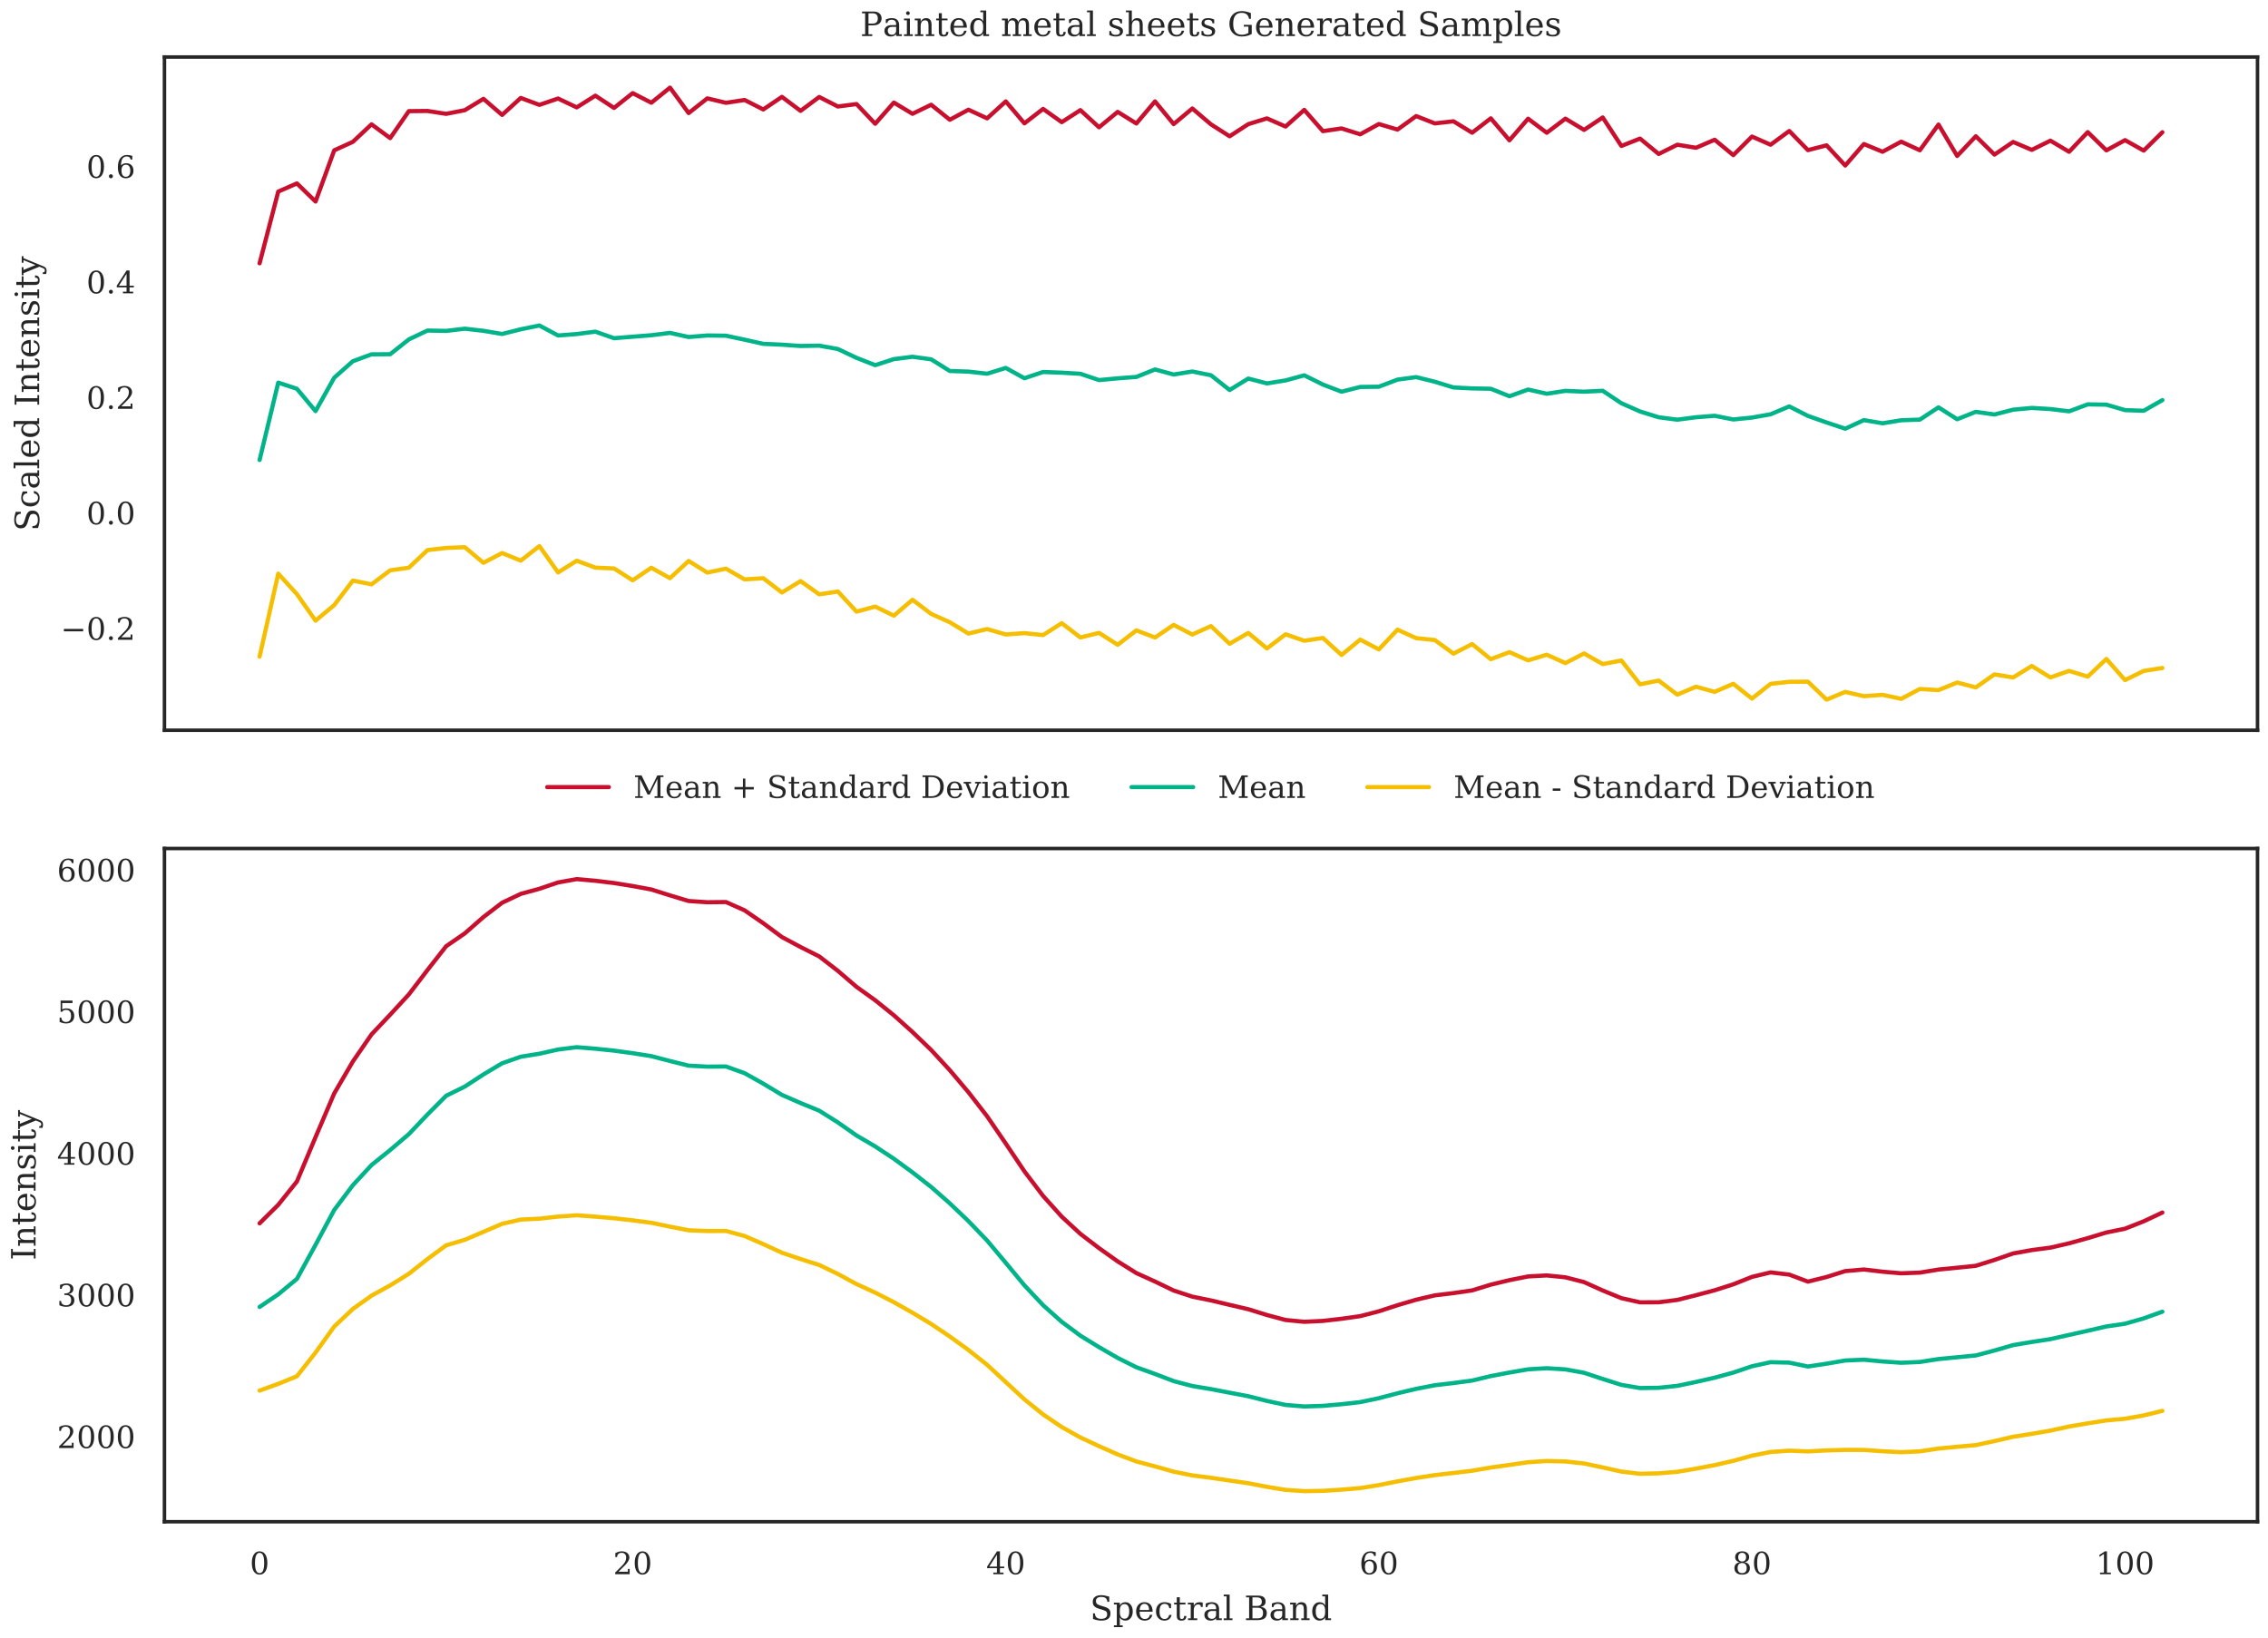 <?xml version="1.0" encoding="utf-8" standalone="no"?>
<!DOCTYPE svg PUBLIC "-//W3C//DTD SVG 1.1//EN"
  "http://www.w3.org/Graphics/SVG/1.1/DTD/svg11.dtd">
<!-- Created with matplotlib (https://matplotlib.org/) -->
<svg height="468pt" version="1.1" viewBox="0 0 648 468" width="648pt" xmlns="http://www.w3.org/2000/svg" xmlns:xlink="http://www.w3.org/1999/xlink">
 <defs>
  <style type="text/css">
*{stroke-linecap:butt;stroke-linejoin:round;}
  </style>
 </defs>
 <g id="figure_1">
  <g id="patch_1">
   <path d="M 0 468 
L 648 468 
L 648 0 
L 0 0 
z
" style="fill:#ffffff;"/>
  </g>
  <g id="axes_1">
   <g id="patch_2">
    <path d="M 46.987 208.694 
L 645 208.694 
L 645 16.295 
L 46.987 16.295 
z
" style="fill:#ffffff;"/>
   </g>
   <g id="matplotlib.axis_1"/>
   <g id="matplotlib.axis_2">
    <g id="ytick_1">
     <g id="text_1">
      <!-- −0.2 -->
      <defs>
       <path d="M 10.594 35.297 
L 73.188 35.297 
L 73.188 27.391 
L 10.594 27.391 
z
" id="DejaVuSerif-8722"/>
       <path d="M 31.781 3.422 
Q 39.266 3.422 42.969 11.625 
Q 46.688 19.828 46.688 36.375 
Q 46.688 52.984 42.969 61.188 
Q 39.266 69.391 31.781 69.391 
Q 24.312 69.391 20.594 61.188 
Q 16.891 52.984 16.891 36.375 
Q 16.891 19.828 20.594 11.625 
Q 24.312 3.422 31.781 3.422 
z
M 31.781 -1.422 
Q 19.922 -1.422 13.25 8.531 
Q 6.594 18.5 6.594 36.375 
Q 6.594 54.297 13.25 64.25 
Q 19.922 74.219 31.781 74.219 
Q 43.703 74.219 50.344 64.25 
Q 56.984 54.297 56.984 36.375 
Q 56.984 18.5 50.344 8.531 
Q 43.703 -1.422 31.781 -1.422 
z
" id="DejaVuSerif-48"/>
       <path d="M 9.422 5.078 
Q 9.422 7.812 11.281 9.719 
Q 13.141 11.625 15.922 11.625 
Q 18.609 11.625 20.5 9.719 
Q 22.406 7.812 22.406 5.078 
Q 22.406 2.391 20.5 0.484 
Q 18.609 -1.422 15.922 -1.422 
Q 13.141 -1.422 11.281 0.453 
Q 9.422 2.344 9.422 5.078 
z
" id="DejaVuSerif-46"/>
       <path d="M 12.797 55.516 
L 7.328 55.516 
L 7.328 68.5 
Q 12.547 71.297 17.844 72.75 
Q 23.141 74.219 28.219 74.219 
Q 39.594 74.219 46.188 68.703 
Q 52.781 63.188 52.781 53.719 
Q 52.781 43.016 37.844 28.125 
Q 36.672 27 36.078 26.422 
L 17.672 8.016 
L 48.094 8.016 
L 48.094 17 
L 53.812 17 
L 53.812 0 
L 6.781 0 
L 6.781 5.328 
L 28.906 27.391 
Q 36.234 34.719 39.359 40.844 
Q 42.484 46.969 42.484 53.719 
Q 42.484 61.078 38.641 65.234 
Q 34.812 69.391 28.078 69.391 
Q 21.094 69.391 17.281 65.922 
Q 13.484 62.453 12.797 55.516 
z
" id="DejaVuSerif-50"/>
      </defs>
      <g style="fill:#262626;" transform="translate(17.318 182.836)scale(0.088 -0.088)">
       <use xlink:href="#DejaVuSerif-8722"/>
       <use x="83.789" xlink:href="#DejaVuSerif-48"/>
       <use x="147.412" xlink:href="#DejaVuSerif-46"/>
       <use x="179.199" xlink:href="#DejaVuSerif-50"/>
      </g>
     </g>
    </g>
    <g id="ytick_2">
     <g id="text_2">
      <!-- 0.0 -->
      <g style="fill:#262626;" transform="translate(24.692 149.831)scale(0.088 -0.088)">
       <use xlink:href="#DejaVuSerif-48"/>
       <use x="63.623" xlink:href="#DejaVuSerif-46"/>
       <use x="95.41" xlink:href="#DejaVuSerif-48"/>
      </g>
     </g>
    </g>
    <g id="ytick_3">
     <g id="text_3">
      <!-- 0.2 -->
      <g style="fill:#262626;" transform="translate(24.692 116.827)scale(0.088 -0.088)">
       <use xlink:href="#DejaVuSerif-48"/>
       <use x="63.623" xlink:href="#DejaVuSerif-46"/>
       <use x="95.41" xlink:href="#DejaVuSerif-50"/>
      </g>
     </g>
    </g>
    <g id="ytick_4">
     <g id="text_4">
      <!-- 0.4 -->
      <defs>
       <path d="M 34.906 24.703 
L 34.906 63.484 
L 10.016 24.703 
z
M 56.391 0 
L 23.188 0 
L 23.188 5.172 
L 34.906 5.172 
L 34.906 19.484 
L 3.078 19.484 
L 3.078 24.812 
L 35.016 74.219 
L 44.672 74.219 
L 44.672 24.703 
L 58.594 24.703 
L 58.594 19.484 
L 44.672 19.484 
L 44.672 5.172 
L 56.391 5.172 
z
" id="DejaVuSerif-52"/>
      </defs>
      <g style="fill:#262626;" transform="translate(24.692 83.822)scale(0.088 -0.088)">
       <use xlink:href="#DejaVuSerif-48"/>
       <use x="63.623" xlink:href="#DejaVuSerif-46"/>
       <use x="95.41" xlink:href="#DejaVuSerif-52"/>
      </g>
     </g>
    </g>
    <g id="ytick_5">
     <g id="text_5">
      <!-- 0.6 -->
      <defs>
       <path d="M 32.719 3.422 
Q 39.594 3.422 43.297 8.469 
Q 47.016 13.531 47.016 23 
Q 47.016 32.469 43.297 37.516 
Q 39.594 42.578 32.719 42.578 
Q 25.734 42.578 22.062 37.688 
Q 18.406 32.812 18.406 23.578 
Q 18.406 13.875 22.109 8.641 
Q 25.828 3.422 32.719 3.422 
z
M 16.797 40.141 
Q 20.125 43.797 24.312 45.594 
Q 28.516 47.406 33.797 47.406 
Q 44.672 47.406 51 40.859 
Q 57.328 34.328 57.328 23 
Q 57.328 11.922 50.516 5.25 
Q 43.703 -1.422 32.328 -1.422 
Q 19.969 -1.422 13.328 7.781 
Q 6.688 17 6.688 34.078 
Q 6.688 53.219 14.547 63.719 
Q 22.406 74.219 36.719 74.219 
Q 40.578 74.219 44.828 73.484 
Q 49.078 72.75 53.516 71.297 
L 53.516 59.281 
L 48 59.281 
Q 47.406 64.203 44.234 66.797 
Q 41.062 69.391 35.688 69.391 
Q 26.219 69.391 21.578 62.203 
Q 16.938 55.031 16.797 40.141 
z
" id="DejaVuSerif-54"/>
      </defs>
      <g style="fill:#262626;" transform="translate(24.692 50.818)scale(0.088 -0.088)">
       <use xlink:href="#DejaVuSerif-48"/>
       <use x="63.623" xlink:href="#DejaVuSerif-46"/>
       <use x="95.41" xlink:href="#DejaVuSerif-54"/>
      </g>
     </g>
    </g>
    <g id="text_6">
     <!-- Scaled Intensity -->
     <defs>
      <path d="M 9.281 3.516 
L 9.281 20.125 
L 14.891 20.062 
Q 15.141 11.766 19.703 7.781 
Q 24.266 3.812 33.594 3.812 
Q 42.281 3.812 46.844 7.25 
Q 51.422 10.688 51.422 17.281 
Q 51.422 22.562 48.656 25.391 
Q 45.906 28.219 37.016 30.906 
L 27.391 33.797 
Q 16.938 36.969 12.672 41.703 
Q 8.406 46.438 8.406 54.688 
Q 8.406 63.969 14.984 69.094 
Q 21.578 74.219 33.5 74.219 
Q 38.578 74.219 44.625 73.109 
Q 50.688 72.016 57.516 69.922 
L 57.516 54.391 
L 52 54.391 
Q 51.172 62.109 46.844 65.547 
Q 42.531 69 33.688 69 
Q 25.984 69 21.953 65.844 
Q 17.922 62.703 17.922 56.688 
Q 17.922 51.469 20.938 48.484 
Q 23.969 45.516 33.797 42.578 
L 42.828 39.891 
Q 52.734 36.922 56.953 32.297 
Q 61.188 27.688 61.188 19.922 
Q 61.188 9.328 54.391 3.953 
Q 47.609 -1.422 34.188 -1.422 
Q 28.172 -1.422 21.938 -0.188 
Q 15.719 1.031 9.281 3.516 
z
" id="DejaVuSerif-83"/>
      <path d="M 51.422 15.578 
Q 49.516 7.281 44.094 2.922 
Q 38.672 -1.422 30.078 -1.422 
Q 18.75 -1.422 11.859 6.078 
Q 4.984 13.578 4.984 25.984 
Q 4.984 38.422 11.859 45.875 
Q 18.75 53.328 30.078 53.328 
Q 35.016 53.328 39.891 52.172 
Q 44.781 51.031 49.703 48.688 
L 49.703 35.406 
L 44.484 35.406 
Q 43.453 42.234 40.016 45.359 
Q 36.578 48.484 30.172 48.484 
Q 22.906 48.484 19.188 42.844 
Q 15.484 37.203 15.484 25.984 
Q 15.484 14.75 19.172 9.078 
Q 22.859 3.422 30.172 3.422 
Q 35.984 3.422 39.453 6.438 
Q 42.922 9.469 44.188 15.578 
z
" id="DejaVuSerif-99"/>
      <path d="M 39.797 16.312 
L 39.797 27.297 
L 28.219 27.297 
Q 21.531 27.297 18.25 24.406 
Q 14.984 21.531 14.984 15.578 
Q 14.984 10.156 18.297 6.984 
Q 21.625 3.812 27.297 3.812 
Q 32.906 3.812 36.344 7.281 
Q 39.797 10.75 39.797 16.312 
z
M 48.781 32.422 
L 48.781 5.172 
L 56.781 5.172 
L 56.781 0 
L 39.797 0 
L 39.797 5.609 
Q 36.812 2 32.906 0.281 
Q 29 -1.422 23.781 -1.422 
Q 15.141 -1.422 10.062 3.172 
Q 4.984 7.766 4.984 15.578 
Q 4.984 23.641 10.797 28.078 
Q 16.609 32.516 27.203 32.516 
L 39.797 32.516 
L 39.797 36.078 
Q 39.797 42 36.203 45.234 
Q 32.625 48.484 26.125 48.484 
Q 20.75 48.484 17.578 46.047 
Q 14.406 43.609 13.625 38.812 
L 8.984 38.812 
L 8.984 49.312 
Q 13.672 51.312 18.094 52.312 
Q 22.516 53.328 26.703 53.328 
Q 37.5 53.328 43.141 47.969 
Q 48.781 42.625 48.781 32.422 
z
" id="DejaVuSerif-97"/>
      <path d="M 20.516 5.172 
L 29 5.172 
L 29 0 
L 2.875 0 
L 2.875 5.172 
L 11.531 5.172 
L 11.531 70.797 
L 2.875 70.797 
L 2.875 75.984 
L 20.516 75.984 
z
" id="DejaVuSerif-108"/>
      <path d="M 54.203 25 
L 15.484 25 
L 15.484 24.609 
Q 15.484 14.109 19.438 8.766 
Q 23.391 3.422 31.109 3.422 
Q 37.016 3.422 40.797 6.516 
Q 44.578 9.625 46.094 15.719 
L 53.328 15.719 
Q 51.172 7.172 45.375 2.875 
Q 39.594 -1.422 30.172 -1.422 
Q 18.797 -1.422 11.891 6.078 
Q 4.984 13.578 4.984 25.984 
Q 4.984 38.281 11.766 45.797 
Q 18.562 53.328 29.594 53.328 
Q 41.359 53.328 47.656 46.062 
Q 53.953 38.812 54.203 25 
z
M 43.609 30.172 
Q 43.312 39.266 39.766 43.875 
Q 36.234 48.484 29.594 48.484 
Q 23.391 48.484 19.828 43.844 
Q 16.266 39.203 15.484 30.172 
z
" id="DejaVuSerif-101"/>
      <path d="M 52.484 5.172 
L 61.078 5.172 
L 61.078 0 
L 43.5 0 
L 43.5 8.109 
Q 40.875 3.219 36.797 0.891 
Q 32.719 -1.422 26.703 -1.422 
Q 17.141 -1.422 11.062 6.172 
Q 4.984 13.766 4.984 25.984 
Q 4.984 38.188 11.031 45.75 
Q 17.094 53.328 26.703 53.328 
Q 32.719 53.328 36.797 51 
Q 40.875 48.688 43.5 43.797 
L 43.5 70.797 
L 35.016 70.797 
L 35.016 75.984 
L 52.484 75.984 
z
M 43.5 23.391 
L 43.5 28.516 
Q 43.5 37.844 39.906 42.766 
Q 36.328 47.703 29.5 47.703 
Q 22.562 47.703 19.016 42.234 
Q 15.484 36.766 15.484 25.984 
Q 15.484 15.234 19.016 9.719 
Q 22.562 4.203 29.5 4.203 
Q 36.328 4.203 39.906 9.109 
Q 43.5 14.016 43.5 23.391 
z
" id="DejaVuSerif-100"/>
      <path id="DejaVuSerif-32"/>
      <path d="M 24.703 5.172 
L 33.984 5.172 
L 33.984 0 
L 5.516 0 
L 5.516 5.172 
L 14.797 5.172 
L 14.797 67.672 
L 5.516 67.672 
L 5.516 72.906 
L 33.984 72.906 
L 33.984 67.672 
L 24.703 67.672 
z
" id="DejaVuSerif-73"/>
      <path d="M 4.109 0 
L 4.109 5.172 
L 12.203 5.172 
L 12.203 46.688 
L 3.609 46.688 
L 3.609 51.906 
L 21.188 51.906 
L 21.188 42.672 
Q 23.688 47.953 27.656 50.641 
Q 31.641 53.328 36.922 53.328 
Q 45.516 53.328 49.562 48.391 
Q 53.609 43.453 53.609 33.016 
L 53.609 5.172 
L 61.625 5.172 
L 61.625 0 
L 36.812 0 
L 36.812 5.172 
L 44.578 5.172 
L 44.578 30.172 
Q 44.578 39.703 42.234 43.234 
Q 39.891 46.781 33.984 46.781 
Q 27.734 46.781 24.453 42.203 
Q 21.188 37.641 21.188 28.906 
L 21.188 5.172 
L 29 5.172 
L 29 0 
z
" id="DejaVuSerif-110"/>
      <path d="M 10.797 46.688 
L 2.875 46.688 
L 2.875 51.906 
L 10.797 51.906 
L 10.797 68.016 
L 19.828 68.016 
L 19.828 51.906 
L 36.719 51.906 
L 36.719 46.688 
L 19.828 46.688 
L 19.828 13.719 
Q 19.828 7.125 21.094 5.266 
Q 22.359 3.422 25.781 3.422 
Q 29.297 3.422 30.906 5.484 
Q 32.516 7.562 32.625 12.203 
L 39.406 12.203 
Q 39.016 5.125 35.547 1.844 
Q 32.078 -1.422 25 -1.422 
Q 17.234 -1.422 14.016 2.016 
Q 10.797 5.469 10.797 13.719 
z
" id="DejaVuSerif-116"/>
      <path d="M 5.609 2.875 
L 5.609 14.984 
L 10.797 14.984 
Q 10.984 9.188 14.422 6.297 
Q 17.875 3.422 24.609 3.422 
Q 30.672 3.422 33.844 5.688 
Q 37.016 7.953 37.016 12.312 
Q 37.016 15.719 34.688 17.812 
Q 32.375 19.922 24.906 22.312 
L 18.406 24.516 
Q 11.719 26.656 8.719 29.875 
Q 5.719 33.109 5.719 38.094 
Q 5.719 45.219 10.938 49.266 
Q 16.156 53.328 25.391 53.328 
Q 29.5 53.328 34.031 52.25 
Q 38.578 51.172 43.406 49.125 
L 43.406 37.797 
L 38.234 37.797 
Q 38.031 42.828 34.703 45.656 
Q 31.391 48.484 25.688 48.484 
Q 20.016 48.484 17.109 46.484 
Q 14.203 44.484 14.203 40.484 
Q 14.203 37.203 16.406 35.219 
Q 18.609 33.25 25.203 31.203 
L 32.328 29 
Q 39.703 26.703 42.938 23.266 
Q 46.188 19.828 46.188 14.406 
Q 46.188 7.031 40.547 2.797 
Q 34.906 -1.422 25 -1.422 
Q 19.969 -1.422 15.188 -0.344 
Q 10.406 0.734 5.609 2.875 
z
" id="DejaVuSerif-115"/>
      <path d="M 9.719 68.016 
Q 9.719 70.266 11.344 71.922 
Q 12.984 73.578 15.281 73.578 
Q 17.531 73.578 19.156 71.922 
Q 20.797 70.266 20.797 68.016 
Q 20.797 65.719 19.188 64.109 
Q 17.578 62.5 15.281 62.5 
Q 12.984 62.5 11.344 64.109 
Q 9.719 65.719 9.719 68.016 
z
M 21.188 5.172 
L 29.688 5.172 
L 29.688 0 
L 3.609 0 
L 3.609 5.172 
L 12.203 5.172 
L 12.203 46.688 
L 3.609 46.688 
L 3.609 51.906 
L 21.188 51.906 
z
" id="DejaVuSerif-105"/>
      <path d="M 21.578 -9.516 
L 25 -0.875 
L 5.609 46.688 
L -0.297 46.688 
L -0.297 51.906 
L 23.578 51.906 
L 23.578 46.688 
L 15.281 46.688 
L 29.891 10.984 
L 44.484 46.688 
L 36.719 46.688 
L 36.719 51.906 
L 56.203 51.906 
L 56.203 46.688 
L 50.391 46.688 
L 26.609 -11.719 
Q 24.172 -17.781 21.188 -20 
Q 18.219 -22.219 12.797 -22.219 
Q 10.5 -22.219 8.078 -21.828 
Q 5.672 -21.438 3.219 -20.703 
L 3.219 -10.797 
L 7.812 -10.797 
Q 8.109 -14.109 9.5 -15.547 
Q 10.891 -17 13.812 -17 
Q 16.5 -17 18.141 -15.5 
Q 19.781 -14.016 21.578 -9.516 
z
" id="DejaVuSerif-121"/>
     </defs>
     <g style="fill:#262626;" transform="translate(11.185 151.795)rotate(-90)scale(0.096 -0.096)">
      <use xlink:href="#DejaVuSerif-83"/>
      <use x="68.506" xlink:href="#DejaVuSerif-99"/>
      <use x="124.512" xlink:href="#DejaVuSerif-97"/>
      <use x="184.131" xlink:href="#DejaVuSerif-108"/>
      <use x="216.113" xlink:href="#DejaVuSerif-101"/>
      <use x="275.293" xlink:href="#DejaVuSerif-100"/>
      <use x="339.307" xlink:href="#DejaVuSerif-32"/>
      <use x="371.094" xlink:href="#DejaVuSerif-73"/>
      <use x="410.596" xlink:href="#DejaVuSerif-110"/>
      <use x="475" xlink:href="#DejaVuSerif-116"/>
      <use x="515.186" xlink:href="#DejaVuSerif-101"/>
      <use x="574.365" xlink:href="#DejaVuSerif-110"/>
      <use x="638.77" xlink:href="#DejaVuSerif-115"/>
      <use x="690.088" xlink:href="#DejaVuSerif-105"/>
      <use x="722.07" xlink:href="#DejaVuSerif-116"/>
      <use x="762.256" xlink:href="#DejaVuSerif-121"/>
     </g>
    </g>
   </g>
   <g id="line2d_1">
    <path clip-path="url(#p641137f82f)" d="M 74.17 75.244 
L 79.5 54.751 
L 84.829 52.417 
L 90.159 57.593 
L 95.489 42.966 
L 100.819 40.534 
L 106.149 35.533 
L 111.479 39.464 
L 116.809 31.764 
L 122.139 31.71 
L 127.468 32.536 
L 132.798 31.491 
L 138.128 28.245 
L 143.458 32.841 
L 148.788 27.991 
L 154.118 29.971 
L 159.448 28.157 
L 164.778 30.687 
L 170.107 27.339 
L 175.437 30.843 
L 180.767 26.618 
L 186.097 29.356 
L 191.427 25.04 
L 196.757 32.312 
L 202.087 28.112 
L 207.417 29.38 
L 212.747 28.576 
L 218.076 31.282 
L 223.406 27.684 
L 228.736 31.682 
L 234.066 27.716 
L 239.396 30.435 
L 244.726 29.74 
L 250.056 35.368 
L 255.386 29.313 
L 260.715 32.519 
L 266.045 29.938 
L 271.375 34.221 
L 276.705 31.353 
L 282.035 33.822 
L 287.365 28.982 
L 292.695 35.248 
L 298.025 31.125 
L 303.354 34.911 
L 308.684 31.476 
L 314.014 36.379 
L 319.344 31.975 
L 324.674 35.289 
L 330.004 28.981 
L 335.334 35.464 
L 340.664 31.008 
L 345.993 35.54 
L 351.323 38.949 
L 356.653 35.481 
L 361.983 33.837 
L 367.313 36.161 
L 372.643 31.401 
L 377.973 37.48 
L 383.303 36.702 
L 388.633 38.381 
L 393.962 35.446 
L 399.292 37.032 
L 404.622 33.176 
L 409.952 35.266 
L 415.282 34.663 
L 420.612 37.928 
L 425.942 33.817 
L 431.272 40.098 
L 436.601 33.925 
L 441.931 37.939 
L 447.261 33.909 
L 452.591 37.125 
L 457.921 33.571 
L 463.251 41.713 
L 468.581 39.605 
L 473.911 44.002 
L 479.24 41.359 
L 484.57 42.234 
L 489.9 39.937 
L 495.23 44.331 
L 500.56 39.028 
L 505.89 41.359 
L 511.22 37.438 
L 516.55 42.906 
L 521.88 41.535 
L 527.209 47.308 
L 532.539 41.162 
L 537.869 43.368 
L 543.199 40.485 
L 548.529 42.945 
L 553.859 35.598 
L 559.189 44.567 
L 564.519 38.935 
L 569.848 44.181 
L 575.178 40.571 
L 580.508 42.832 
L 585.838 40.2 
L 591.168 43.375 
L 596.498 37.762 
L 601.828 42.972 
L 607.158 40.052 
L 612.487 43.038 
L 617.817 37.795 
" style="fill:none;stroke:#c8102e;stroke-linecap:round;stroke-width:1.2;"/>
   </g>
   <g id="line2d_2">
    <path clip-path="url(#p641137f82f)" d="M 74.17 131.456 
L 79.5 109.347 
L 84.829 111.104 
L 90.159 117.482 
L 95.489 107.95 
L 100.819 103.228 
L 106.149 101.265 
L 111.479 101.229 
L 116.809 97.004 
L 122.139 94.462 
L 127.468 94.566 
L 132.798 93.935 
L 138.128 94.543 
L 143.458 95.446 
L 148.788 94.107 
L 154.118 93.021 
L 159.448 95.876 
L 164.778 95.467 
L 170.107 94.781 
L 175.437 96.651 
L 180.767 96.227 
L 186.097 95.805 
L 191.427 95.137 
L 196.757 96.313 
L 202.087 95.875 
L 207.417 95.944 
L 212.747 97.081 
L 218.076 98.263 
L 223.406 98.504 
L 228.736 98.878 
L 234.066 98.783 
L 239.396 99.743 
L 244.726 102.27 
L 250.056 104.358 
L 255.386 102.633 
L 260.715 101.962 
L 266.045 102.69 
L 271.375 106.023 
L 276.705 106.204 
L 282.035 106.8 
L 287.365 105.152 
L 292.695 108.094 
L 298.025 106.31 
L 303.354 106.506 
L 308.684 106.826 
L 314.014 108.623 
L 319.344 108.122 
L 324.674 107.72 
L 330.004 105.585 
L 335.334 107.026 
L 340.664 106.175 
L 345.993 107.235 
L 351.323 111.462 
L 356.653 108.183 
L 361.983 109.575 
L 367.313 108.715 
L 372.643 107.26 
L 377.973 109.899 
L 383.303 111.941 
L 388.633 110.587 
L 393.962 110.514 
L 399.292 108.491 
L 404.622 107.773 
L 409.952 109.092 
L 415.282 110.732 
L 420.612 110.998 
L 425.942 111.101 
L 431.272 113.234 
L 436.601 111.323 
L 441.931 112.523 
L 447.261 111.703 
L 452.591 111.938 
L 457.921 111.678 
L 463.251 115.233 
L 468.581 117.589 
L 473.911 119.249 
L 479.24 119.939 
L 484.57 119.242 
L 489.9 118.828 
L 495.23 119.876 
L 500.56 119.338 
L 505.89 118.395 
L 511.22 116.146 
L 516.55 118.857 
L 521.88 120.741 
L 527.209 122.519 
L 532.539 120.059 
L 537.869 120.968 
L 543.199 120.103 
L 548.529 119.92 
L 553.859 116.414 
L 559.189 119.813 
L 564.519 117.69 
L 569.848 118.454 
L 575.178 117.088 
L 580.508 116.581 
L 585.838 116.899 
L 591.168 117.551 
L 596.498 115.563 
L 601.828 115.646 
L 607.158 117.207 
L 612.487 117.39 
L 617.817 114.349 
" style="fill:none;stroke:#00b388;stroke-linecap:round;stroke-width:1.2;"/>
   </g>
   <g id="line2d_3">
    <path clip-path="url(#p641137f82f)" d="M 74.17 187.668 
L 79.5 163.942 
L 84.829 169.79 
L 90.159 177.371 
L 95.489 172.934 
L 100.819 165.921 
L 106.149 166.998 
L 111.479 162.993 
L 116.809 162.244 
L 122.139 157.214 
L 127.468 156.596 
L 132.798 156.38 
L 138.128 160.84 
L 143.458 158.052 
L 148.788 160.222 
L 154.118 156.07 
L 159.448 163.595 
L 164.778 160.246 
L 170.107 162.223 
L 175.437 162.458 
L 180.767 165.835 
L 186.097 162.255 
L 191.427 165.234 
L 196.757 160.315 
L 202.087 163.637 
L 207.417 162.509 
L 212.747 165.587 
L 218.076 165.244 
L 223.406 169.324 
L 228.736 166.074 
L 234.066 169.849 
L 239.396 169.051 
L 244.726 174.8 
L 250.056 173.348 
L 255.386 175.954 
L 260.715 171.405 
L 266.045 175.442 
L 271.375 177.826 
L 276.705 181.054 
L 282.035 179.779 
L 287.365 181.323 
L 292.695 180.94 
L 298.025 181.495 
L 303.354 178.1 
L 308.684 182.176 
L 314.014 180.868 
L 319.344 184.268 
L 324.674 180.151 
L 330.004 182.188 
L 335.334 178.588 
L 340.664 181.342 
L 345.993 178.931 
L 351.323 183.976 
L 356.653 180.885 
L 361.983 185.314 
L 367.313 181.269 
L 372.643 183.12 
L 377.973 182.317 
L 383.303 187.181 
L 388.633 182.794 
L 393.962 185.582 
L 399.292 179.951 
L 404.622 182.37 
L 409.952 182.919 
L 415.282 186.801 
L 420.612 184.069 
L 425.942 188.384 
L 431.272 186.371 
L 436.601 188.722 
L 441.931 187.107 
L 447.261 189.497 
L 452.591 186.751 
L 457.921 189.785 
L 463.251 188.754 
L 468.581 195.572 
L 473.911 194.495 
L 479.24 198.519 
L 484.57 196.25 
L 489.9 197.72 
L 495.23 195.421 
L 500.56 199.648 
L 505.89 195.431 
L 511.22 194.854 
L 516.55 194.807 
L 521.88 199.948 
L 527.209 197.73 
L 532.539 198.955 
L 537.869 198.568 
L 543.199 199.721 
L 548.529 196.895 
L 553.859 197.23 
L 559.189 195.058 
L 564.519 196.446 
L 569.848 192.726 
L 575.178 193.605 
L 580.508 190.33 
L 585.838 193.599 
L 591.168 191.728 
L 596.498 193.365 
L 601.828 188.319 
L 607.158 194.362 
L 612.487 191.743 
L 617.817 190.903 
" style="fill:none;stroke:#f6be00;stroke-linecap:round;stroke-width:1.2;"/>
   </g>
   <g id="line2d_4"/>
   <g id="line2d_5"/>
   <g id="line2d_6"/>
   <g id="patch_3">
    <path d="M 46.987 208.694 
L 46.987 16.295 
" style="fill:none;stroke:#262626;stroke-linecap:square;stroke-linejoin:miter;"/>
   </g>
   <g id="patch_4">
    <path d="M 645 208.694 
L 645 16.295 
" style="fill:none;stroke:#262626;stroke-linecap:square;stroke-linejoin:miter;"/>
   </g>
   <g id="patch_5">
    <path d="M 46.987 208.694 
L 645 208.694 
" style="fill:none;stroke:#262626;stroke-linecap:square;stroke-linejoin:miter;"/>
   </g>
   <g id="patch_6">
    <path d="M 46.987 16.295 
L 645 16.295 
" style="fill:none;stroke:#262626;stroke-linecap:square;stroke-linejoin:miter;"/>
   </g>
   <g id="text_7">
    <!-- Painted metal sheets Generated Samples -->
    <defs>
     <path d="M 24.703 37.109 
L 37.594 37.109 
Q 44.875 37.109 48.672 41.031 
Q 52.484 44.969 52.484 52.391 
Q 52.484 59.859 48.672 63.766 
Q 44.875 67.672 37.594 67.672 
L 24.703 67.672 
z
M 5.516 0 
L 5.516 5.172 
L 14.797 5.172 
L 14.797 67.672 
L 5.516 67.672 
L 5.516 72.906 
L 39.984 72.906 
Q 50.922 72.906 57.312 67.359 
Q 63.719 61.812 63.719 52.391 
Q 63.719 43.016 57.312 37.453 
Q 50.922 31.891 39.984 31.891 
L 24.703 31.891 
L 24.703 5.172 
L 35.984 5.172 
L 35.984 0 
z
" id="DejaVuSerif-80"/>
     <path d="M 51.812 41.797 
Q 54.391 47.516 58.422 50.422 
Q 62.453 53.328 67.828 53.328 
Q 75.984 53.328 79.984 48.266 
Q 83.984 43.219 83.984 33.016 
L 83.984 5.172 
L 92.094 5.172 
L 92.094 0 
L 67.188 0 
L 67.188 5.172 
L 75 5.172 
L 75 31.984 
Q 75 39.938 72.656 43.312 
Q 70.312 46.688 64.891 46.688 
Q 58.891 46.688 55.734 42.141 
Q 52.594 37.594 52.594 28.906 
L 52.594 5.172 
L 60.406 5.172 
L 60.406 0 
L 35.797 0 
L 35.797 5.172 
L 43.609 5.172 
L 43.609 32.328 
Q 43.609 40.094 41.266 43.391 
Q 38.922 46.688 33.5 46.688 
Q 27.484 46.688 24.328 42.141 
Q 21.188 37.594 21.188 28.906 
L 21.188 5.172 
L 29 5.172 
L 29 0 
L 4.109 0 
L 4.109 5.172 
L 12.203 5.172 
L 12.203 46.781 
L 3.609 46.781 
L 3.609 51.906 
L 21.188 51.906 
L 21.188 42.672 
Q 23.688 47.859 27.531 50.594 
Q 31.391 53.328 36.281 53.328 
Q 42.328 53.328 46.375 50.312 
Q 50.438 47.312 51.812 41.797 
z
" id="DejaVuSerif-109"/>
     <path d="M 4.109 0 
L 4.109 5.172 
L 12.203 5.172 
L 12.203 70.797 
L 3.609 70.797 
L 3.609 75.984 
L 21.188 75.984 
L 21.188 42.672 
Q 23.688 47.953 27.656 50.641 
Q 31.641 53.328 36.922 53.328 
Q 45.516 53.328 49.562 48.391 
Q 53.609 43.453 53.609 33.016 
L 53.609 5.172 
L 61.625 5.172 
L 61.625 0 
L 36.812 0 
L 36.812 5.172 
L 44.578 5.172 
L 44.578 30.172 
Q 44.578 39.703 42.25 43.188 
Q 39.938 46.688 33.984 46.688 
Q 27.734 46.688 24.453 42.141 
Q 21.188 37.594 21.188 28.906 
L 21.188 5.172 
L 29 5.172 
L 29 0 
z
" id="DejaVuSerif-104"/>
     <path d="M 64.016 51.125 
Q 62.312 60.25 56.891 64.625 
Q 51.469 69 41.797 69 
Q 29.203 69 23 60.891 
Q 16.797 52.781 16.797 36.375 
Q 16.797 20.312 23.188 12.062 
Q 29.594 3.812 42 3.812 
Q 47.516 3.812 52.531 5.172 
Q 57.562 6.547 62.109 9.281 
L 62.109 28.078 
L 48.391 28.078 
L 48.391 33.297 
L 72.016 33.297 
L 72.016 6.109 
Q 65.531 2.344 58.031 0.453 
Q 50.531 -1.422 42 -1.422 
Q 25.484 -1.422 15.547 8.906 
Q 5.609 19.234 5.609 36.375 
Q 5.609 53.656 15.562 63.938 
Q 25.531 74.219 42.391 74.219 
Q 48.641 74.219 55.297 72.781 
Q 61.969 71.344 69.484 68.406 
L 69.484 51.125 
z
" id="DejaVuSerif-71"/>
     <path d="M 47.797 52 
L 47.797 39.016 
L 42.625 39.016 
Q 42.391 42.875 40.484 44.781 
Q 38.578 46.688 34.906 46.688 
Q 28.266 46.688 24.719 42.094 
Q 21.188 37.5 21.188 28.906 
L 21.188 5.172 
L 31.594 5.172 
L 31.594 0 
L 4.109 0 
L 4.109 5.172 
L 12.203 5.172 
L 12.203 46.781 
L 3.609 46.781 
L 3.609 51.906 
L 21.188 51.906 
L 21.188 42.672 
Q 23.828 48.094 27.969 50.703 
Q 32.125 53.328 38.094 53.328 
Q 40.281 53.328 42.703 52.984 
Q 45.125 52.641 47.797 52 
z
" id="DejaVuSerif-114"/>
     <path d="M 20.516 28.516 
L 20.516 23.391 
Q 20.516 14.016 24.094 9.109 
Q 27.688 4.203 34.516 4.203 
Q 41.406 4.203 44.938 9.719 
Q 48.484 15.234 48.484 25.984 
Q 48.484 36.766 44.938 42.234 
Q 41.406 47.703 34.516 47.703 
Q 27.688 47.703 24.094 42.766 
Q 20.516 37.844 20.516 28.516 
z
M 11.531 46.688 
L 2.875 46.688 
L 2.875 51.906 
L 20.516 51.906 
L 20.516 43.797 
Q 23.141 48.688 27.219 51 
Q 31.297 53.328 37.312 53.328 
Q 46.875 53.328 52.922 45.75 
Q 58.984 38.188 58.984 25.984 
Q 58.984 13.766 52.922 6.172 
Q 46.875 -1.422 37.312 -1.422 
Q 31.297 -1.422 27.219 0.891 
Q 23.141 3.219 20.516 8.109 
L 20.516 -15.578 
L 29 -15.578 
L 29 -20.797 
L 2.875 -20.797 
L 2.875 -15.578 
L 11.531 -15.578 
z
" id="DejaVuSerif-112"/>
    </defs>
    <g style="fill:#262626;" transform="translate(245.765 10.295)scale(0.096 -0.096)">
     <use xlink:href="#DejaVuSerif-80"/>
     <use x="67.223" xlink:href="#DejaVuSerif-97"/>
     <use x="126.842" xlink:href="#DejaVuSerif-105"/>
     <use x="158.824" xlink:href="#DejaVuSerif-110"/>
     <use x="223.229" xlink:href="#DejaVuSerif-116"/>
     <use x="263.414" xlink:href="#DejaVuSerif-101"/>
     <use x="322.594" xlink:href="#DejaVuSerif-100"/>
     <use x="386.607" xlink:href="#DejaVuSerif-32"/>
     <use x="418.395" xlink:href="#DejaVuSerif-109"/>
     <use x="513.219" xlink:href="#DejaVuSerif-101"/>
     <use x="572.398" xlink:href="#DejaVuSerif-116"/>
     <use x="612.584" xlink:href="#DejaVuSerif-97"/>
     <use x="672.203" xlink:href="#DejaVuSerif-108"/>
     <use x="704.186" xlink:href="#DejaVuSerif-32"/>
     <use x="735.973" xlink:href="#DejaVuSerif-115"/>
     <use x="787.291" xlink:href="#DejaVuSerif-104"/>
     <use x="851.695" xlink:href="#DejaVuSerif-101"/>
     <use x="910.875" xlink:href="#DejaVuSerif-101"/>
     <use x="970.055" xlink:href="#DejaVuSerif-116"/>
     <use x="1010.24" xlink:href="#DejaVuSerif-115"/>
     <use x="1061.559" xlink:href="#DejaVuSerif-32"/>
     <use x="1093.346" xlink:href="#DejaVuSerif-71"/>
     <use x="1173.229" xlink:href="#DejaVuSerif-101"/>
     <use x="1232.408" xlink:href="#DejaVuSerif-110"/>
     <use x="1296.812" xlink:href="#DejaVuSerif-101"/>
     <use x="1355.992" xlink:href="#DejaVuSerif-114"/>
     <use x="1403.795" xlink:href="#DejaVuSerif-97"/>
     <use x="1463.414" xlink:href="#DejaVuSerif-116"/>
     <use x="1503.6" xlink:href="#DejaVuSerif-101"/>
     <use x="1562.779" xlink:href="#DejaVuSerif-100"/>
     <use x="1626.793" xlink:href="#DejaVuSerif-32"/>
     <use x="1658.58" xlink:href="#DejaVuSerif-83"/>
     <use x="1727.086" xlink:href="#DejaVuSerif-97"/>
     <use x="1786.705" xlink:href="#DejaVuSerif-109"/>
     <use x="1881.529" xlink:href="#DejaVuSerif-112"/>
     <use x="1945.543" xlink:href="#DejaVuSerif-108"/>
     <use x="1977.525" xlink:href="#DejaVuSerif-101"/>
     <use x="2036.705" xlink:href="#DejaVuSerif-115"/>
    </g>
   </g>
  </g>
  <g id="axes_2">
   <g id="legend_1">
    <g id="line2d_7">
     <path d="M 156.356 224.942 
L 173.956 224.942 
" style="fill:none;stroke:#c8102e;stroke-linecap:round;stroke-width:1.2;"/>
    </g>
    <g id="line2d_8"/>
    <g id="text_8">
     <!-- Mean + Standard Deviation -->
     <defs>
      <path d="M 5.516 0 
L 5.516 5.172 
L 14.797 5.172 
L 14.797 67.672 
L 4.984 67.672 
L 4.984 72.906 
L 26.219 72.906 
L 51.812 21 
L 77.391 72.906 
L 97.312 72.906 
L 97.312 67.672 
L 87.594 67.672 
L 87.594 5.172 
L 96.922 5.172 
L 96.922 0 
L 68.406 0 
L 68.406 5.172 
L 77.688 5.172 
L 77.688 61.531 
L 52.688 10.688 
L 45.797 10.688 
L 20.797 61.531 
L 20.797 5.172 
L 30.078 5.172 
L 30.078 0 
z
" id="DejaVuSerif-77"/>
      <path d="M 45.797 62.703 
L 45.797 35.297 
L 73.188 35.297 
L 73.188 27.391 
L 45.797 27.391 
L 45.797 0 
L 37.984 0 
L 37.984 27.391 
L 10.594 27.391 
L 10.594 35.297 
L 37.984 35.297 
L 37.984 62.703 
z
" id="DejaVuSerif-43"/>
      <path d="M 24.703 5.172 
L 33.797 5.172 
Q 48 5.172 55.594 13.281 
Q 63.188 21.391 63.188 36.531 
Q 63.188 51.656 55.609 59.656 
Q 48.047 67.672 33.797 67.672 
L 24.703 67.672 
z
M 5.516 0 
L 5.516 5.172 
L 14.797 5.172 
L 14.797 67.672 
L 5.516 67.672 
L 5.516 72.906 
L 34.516 72.906 
Q 53.375 72.906 63.891 63.281 
Q 74.422 53.656 74.422 36.531 
Q 74.422 19.344 63.875 9.672 
Q 53.328 0 34.516 0 
z
" id="DejaVuSerif-68"/>
      <path d="M 24.703 0 
L 5.609 46.688 
L -0.297 46.688 
L -0.297 51.906 
L 23.578 51.906 
L 23.578 46.688 
L 15.281 46.688 
L 29.891 10.984 
L 44.484 46.688 
L 36.719 46.688 
L 36.719 51.906 
L 56.203 51.906 
L 56.203 46.688 
L 50.391 46.688 
L 31.297 0 
z
" id="DejaVuSerif-118"/>
      <path d="M 30.078 3.422 
Q 37.312 3.422 40.984 9.125 
Q 44.672 14.844 44.672 25.984 
Q 44.672 37.109 40.984 42.797 
Q 37.312 48.484 30.078 48.484 
Q 22.859 48.484 19.172 42.797 
Q 15.484 37.109 15.484 25.984 
Q 15.484 14.844 19.188 9.125 
Q 22.906 3.422 30.078 3.422 
z
M 30.078 -1.422 
Q 18.75 -1.422 11.859 6.078 
Q 4.984 13.578 4.984 25.984 
Q 4.984 38.375 11.844 45.844 
Q 18.703 53.328 30.078 53.328 
Q 41.453 53.328 48.312 45.844 
Q 55.172 38.375 55.172 25.984 
Q 55.172 13.578 48.312 6.078 
Q 41.453 -1.422 30.078 -1.422 
z
" id="DejaVuSerif-111"/>
     </defs>
     <g style="fill:#262626;" transform="translate(180.996 228.022)scale(0.088 -0.088)">
      <use xlink:href="#DejaVuSerif-77"/>
      <use x="102.393" xlink:href="#DejaVuSerif-101"/>
      <use x="161.572" xlink:href="#DejaVuSerif-97"/>
      <use x="221.191" xlink:href="#DejaVuSerif-110"/>
      <use x="285.596" xlink:href="#DejaVuSerif-32"/>
      <use x="317.383" xlink:href="#DejaVuSerif-43"/>
      <use x="401.172" xlink:href="#DejaVuSerif-32"/>
      <use x="432.959" xlink:href="#DejaVuSerif-83"/>
      <use x="501.465" xlink:href="#DejaVuSerif-116"/>
      <use x="541.65" xlink:href="#DejaVuSerif-97"/>
      <use x="601.27" xlink:href="#DejaVuSerif-110"/>
      <use x="665.674" xlink:href="#DejaVuSerif-100"/>
      <use x="729.688" xlink:href="#DejaVuSerif-97"/>
      <use x="789.307" xlink:href="#DejaVuSerif-114"/>
      <use x="837.109" xlink:href="#DejaVuSerif-100"/>
      <use x="901.123" xlink:href="#DejaVuSerif-32"/>
      <use x="932.91" xlink:href="#DejaVuSerif-68"/>
      <use x="1013.086" xlink:href="#DejaVuSerif-101"/>
      <use x="1072.266" xlink:href="#DejaVuSerif-118"/>
      <use x="1128.76" xlink:href="#DejaVuSerif-105"/>
      <use x="1160.742" xlink:href="#DejaVuSerif-97"/>
      <use x="1220.361" xlink:href="#DejaVuSerif-116"/>
      <use x="1260.547" xlink:href="#DejaVuSerif-105"/>
      <use x="1292.529" xlink:href="#DejaVuSerif-111"/>
      <use x="1352.734" xlink:href="#DejaVuSerif-110"/>
     </g>
    </g>
    <g id="line2d_9">
     <path d="M 323.307 224.942 
L 340.907 224.942 
" style="fill:none;stroke:#00b388;stroke-linecap:round;stroke-width:1.2;"/>
    </g>
    <g id="line2d_10"/>
    <g id="text_9">
     <!-- Mean -->
     <g style="fill:#262626;" transform="translate(347.947 228.022)scale(0.088 -0.088)">
      <use xlink:href="#DejaVuSerif-77"/>
      <use x="102.393" xlink:href="#DejaVuSerif-101"/>
      <use x="161.572" xlink:href="#DejaVuSerif-97"/>
      <use x="221.191" xlink:href="#DejaVuSerif-110"/>
     </g>
    </g>
    <g id="line2d_11">
     <path d="M 390.68 224.942 
L 408.28 224.942 
" style="fill:none;stroke:#f6be00;stroke-linecap:round;stroke-width:1.2;"/>
    </g>
    <g id="line2d_12"/>
    <g id="text_10">
     <!-- Mean - Standard Deviation -->
     <defs>
      <path d="M 4.391 30.609 
L 29.391 30.609 
L 29.391 23 
L 4.391 23 
z
" id="DejaVuSerif-45"/>
     </defs>
     <g style="fill:#262626;" transform="translate(415.32 228.022)scale(0.088 -0.088)">
      <use xlink:href="#DejaVuSerif-77"/>
      <use x="102.393" xlink:href="#DejaVuSerif-101"/>
      <use x="161.572" xlink:href="#DejaVuSerif-97"/>
      <use x="221.191" xlink:href="#DejaVuSerif-110"/>
      <use x="285.596" xlink:href="#DejaVuSerif-32"/>
      <use x="317.383" xlink:href="#DejaVuSerif-45"/>
      <use x="351.172" xlink:href="#DejaVuSerif-32"/>
      <use x="382.959" xlink:href="#DejaVuSerif-83"/>
      <use x="451.465" xlink:href="#DejaVuSerif-116"/>
      <use x="491.65" xlink:href="#DejaVuSerif-97"/>
      <use x="551.27" xlink:href="#DejaVuSerif-110"/>
      <use x="615.674" xlink:href="#DejaVuSerif-100"/>
      <use x="679.688" xlink:href="#DejaVuSerif-97"/>
      <use x="739.307" xlink:href="#DejaVuSerif-114"/>
      <use x="787.109" xlink:href="#DejaVuSerif-100"/>
      <use x="851.123" xlink:href="#DejaVuSerif-32"/>
      <use x="882.91" xlink:href="#DejaVuSerif-68"/>
      <use x="963.086" xlink:href="#DejaVuSerif-101"/>
      <use x="1022.266" xlink:href="#DejaVuSerif-118"/>
      <use x="1078.76" xlink:href="#DejaVuSerif-105"/>
      <use x="1110.742" xlink:href="#DejaVuSerif-97"/>
      <use x="1170.361" xlink:href="#DejaVuSerif-116"/>
      <use x="1210.547" xlink:href="#DejaVuSerif-105"/>
      <use x="1242.529" xlink:href="#DejaVuSerif-111"/>
      <use x="1302.734" xlink:href="#DejaVuSerif-110"/>
     </g>
    </g>
   </g>
  </g>
  <g id="axes_3">
   <g id="patch_7">
    <path d="M 46.987 434.892 
L 645 434.892 
L 645 242.493 
L 46.987 242.493 
z
" style="fill:#ffffff;"/>
   </g>
   <g id="matplotlib.axis_3">
    <g id="xtick_1">
     <g id="text_11">
      <!-- 0 -->
      <g style="fill:#262626;" transform="translate(71.37 449.879)scale(0.088 -0.088)">
       <use xlink:href="#DejaVuSerif-48"/>
      </g>
     </g>
    </g>
    <g id="xtick_2">
     <g id="text_12">
      <!-- 20 -->
      <g style="fill:#262626;" transform="translate(175.168 449.879)scale(0.088 -0.088)">
       <use xlink:href="#DejaVuSerif-50"/>
       <use x="63.623" xlink:href="#DejaVuSerif-48"/>
      </g>
     </g>
    </g>
    <g id="xtick_3">
     <g id="text_13">
      <!-- 40 -->
      <g style="fill:#262626;" transform="translate(281.766 449.879)scale(0.088 -0.088)">
       <use xlink:href="#DejaVuSerif-52"/>
       <use x="63.623" xlink:href="#DejaVuSerif-48"/>
      </g>
     </g>
    </g>
    <g id="xtick_4">
     <g id="text_14">
      <!-- 60 -->
      <g style="fill:#262626;" transform="translate(388.363 449.879)scale(0.088 -0.088)">
       <use xlink:href="#DejaVuSerif-54"/>
       <use x="63.623" xlink:href="#DejaVuSerif-48"/>
      </g>
     </g>
    </g>
    <g id="xtick_5">
     <g id="text_15">
      <!-- 80 -->
      <defs>
       <path d="M 46.578 19.922 
Q 46.578 27.734 42.688 32.047 
Q 38.812 36.375 31.781 36.375 
Q 24.75 36.375 20.875 32.047 
Q 17 27.734 17 19.922 
Q 17 12.062 20.875 7.734 
Q 24.75 3.422 31.781 3.422 
Q 38.812 3.422 42.688 7.734 
Q 46.578 12.062 46.578 19.922 
z
M 44.578 55.328 
Q 44.578 61.969 41.203 65.672 
Q 37.844 69.391 31.781 69.391 
Q 25.781 69.391 22.391 65.672 
Q 19 61.969 19 55.328 
Q 19 48.641 22.391 44.922 
Q 25.781 41.219 31.781 41.219 
Q 37.844 41.219 41.203 44.922 
Q 44.578 48.641 44.578 55.328 
z
M 39.312 38.812 
Q 47.609 37.703 52.25 32.688 
Q 56.891 27.688 56.891 19.922 
Q 56.891 9.672 50.391 4.125 
Q 43.891 -1.422 31.781 -1.422 
Q 19.734 -1.422 13.203 4.125 
Q 6.688 9.672 6.688 19.922 
Q 6.688 27.688 11.328 32.688 
Q 15.969 37.703 24.312 38.812 
Q 16.938 40.141 13 44.406 
Q 9.078 48.688 9.078 55.328 
Q 9.078 64.109 15.125 69.156 
Q 21.188 74.219 31.781 74.219 
Q 42.391 74.219 48.438 69.156 
Q 54.5 64.109 54.5 55.328 
Q 54.5 48.688 50.562 44.406 
Q 46.625 40.141 39.312 38.812 
z
" id="DejaVuSerif-56"/>
      </defs>
      <g style="fill:#262626;" transform="translate(494.961 449.879)scale(0.088 -0.088)">
       <use xlink:href="#DejaVuSerif-56"/>
       <use x="63.623" xlink:href="#DejaVuSerif-48"/>
      </g>
     </g>
    </g>
    <g id="xtick_6">
     <g id="text_16">
      <!-- 100 -->
      <defs>
       <path d="M 14.203 0 
L 14.203 5.172 
L 26.906 5.172 
L 26.906 65.828 
L 12.203 56.297 
L 12.203 62.703 
L 29.984 74.219 
L 36.719 74.219 
L 36.719 5.172 
L 49.422 5.172 
L 49.422 0 
z
" id="DejaVuSerif-49"/>
      </defs>
      <g style="fill:#262626;" transform="translate(598.759 449.879)scale(0.088 -0.088)">
       <use xlink:href="#DejaVuSerif-49"/>
       <use x="63.623" xlink:href="#DejaVuSerif-48"/>
       <use x="127.246" xlink:href="#DejaVuSerif-48"/>
      </g>
     </g>
    </g>
    <g id="text_17">
     <!-- Spectral Band -->
     <defs>
      <path d="M 24.703 5.172 
L 39.312 5.172 
Q 48.094 5.172 52.141 8.984 
Q 56.203 12.797 56.203 21.094 
Q 56.203 29.344 52.172 33.125 
Q 48.141 36.922 39.312 36.922 
L 24.703 36.922 
z
M 24.703 42.094 
L 37.109 42.094 
Q 45.125 42.094 48.797 45.172 
Q 52.484 48.25 52.484 54.891 
Q 52.484 61.578 48.797 64.625 
Q 45.125 67.672 37.109 67.672 
L 24.703 67.672 
z
M 5.516 0 
L 5.516 5.172 
L 14.797 5.172 
L 14.797 67.672 
L 5.516 67.672 
L 5.516 72.906 
L 41.5 72.906 
Q 52.547 72.906 58.125 68.391 
Q 63.719 63.875 63.719 54.891 
Q 63.719 48.391 59.828 44.531 
Q 55.953 40.672 48.484 39.797 
Q 57.766 38.625 62.578 33.859 
Q 67.391 29.109 67.391 21.094 
Q 67.391 10.25 60.547 5.125 
Q 53.719 0 39.203 0 
z
" id="DejaVuSerif-66"/>
     </defs>
     <g style="fill:#262626;" transform="translate(311.404 463.003)scale(0.096 -0.096)">
      <use xlink:href="#DejaVuSerif-83"/>
      <use x="68.506" xlink:href="#DejaVuSerif-112"/>
      <use x="132.52" xlink:href="#DejaVuSerif-101"/>
      <use x="191.699" xlink:href="#DejaVuSerif-99"/>
      <use x="247.705" xlink:href="#DejaVuSerif-116"/>
      <use x="287.891" xlink:href="#DejaVuSerif-114"/>
      <use x="335.693" xlink:href="#DejaVuSerif-97"/>
      <use x="395.312" xlink:href="#DejaVuSerif-108"/>
      <use x="427.295" xlink:href="#DejaVuSerif-32"/>
      <use x="459.082" xlink:href="#DejaVuSerif-66"/>
      <use x="532.568" xlink:href="#DejaVuSerif-97"/>
      <use x="592.188" xlink:href="#DejaVuSerif-110"/>
      <use x="656.592" xlink:href="#DejaVuSerif-100"/>
     </g>
    </g>
   </g>
   <g id="matplotlib.axis_4">
    <g id="ytick_6">
     <g id="text_18">
      <!-- 2000 -->
      <g style="fill:#262626;" transform="translate(16.291 413.822)scale(0.088 -0.088)">
       <use xlink:href="#DejaVuSerif-50"/>
       <use x="63.623" xlink:href="#DejaVuSerif-48"/>
       <use x="127.246" xlink:href="#DejaVuSerif-48"/>
       <use x="190.869" xlink:href="#DejaVuSerif-48"/>
      </g>
     </g>
    </g>
    <g id="ytick_7">
     <g id="text_19">
      <!-- 3000 -->
      <defs>
       <path d="M 9.719 69.828 
Q 15.438 71.969 20.672 73.094 
Q 25.922 74.219 30.516 74.219 
Q 41.219 74.219 47.219 69.594 
Q 53.219 64.984 53.219 56.781 
Q 53.219 50.203 49.062 45.781 
Q 44.922 41.359 37.312 39.797 
Q 46.297 38.531 51.25 33.281 
Q 56.203 28.031 56.203 19.672 
Q 56.203 9.469 49.344 4.016 
Q 42.484 -1.422 29.594 -1.422 
Q 23.875 -1.422 18.422 -0.188 
Q 12.984 1.031 7.625 3.516 
L 7.625 17.672 
L 13.094 17.672 
Q 13.578 10.641 17.828 7.031 
Q 22.078 3.422 29.781 3.422 
Q 37.25 3.422 41.578 7.734 
Q 45.906 12.062 45.906 19.578 
Q 45.906 28.172 41.453 32.594 
Q 37.016 37.016 28.422 37.016 
L 23.781 37.016 
L 23.781 42 
L 26.219 42 
Q 34.766 42 39.031 45.531 
Q 43.312 49.078 43.312 56.203 
Q 43.312 62.594 39.797 65.984 
Q 36.281 69.391 29.688 69.391 
Q 23.094 69.391 19.453 66.266 
Q 15.828 63.141 15.188 56.984 
L 9.719 56.984 
z
" id="DejaVuSerif-51"/>
      </defs>
      <g style="fill:#262626;" transform="translate(16.291 373.335)scale(0.088 -0.088)">
       <use xlink:href="#DejaVuSerif-51"/>
       <use x="63.623" xlink:href="#DejaVuSerif-48"/>
       <use x="127.246" xlink:href="#DejaVuSerif-48"/>
       <use x="190.869" xlink:href="#DejaVuSerif-48"/>
      </g>
     </g>
    </g>
    <g id="ytick_8">
     <g id="text_20">
      <!-- 4000 -->
      <g style="fill:#262626;" transform="translate(16.291 332.849)scale(0.088 -0.088)">
       <use xlink:href="#DejaVuSerif-52"/>
       <use x="63.623" xlink:href="#DejaVuSerif-48"/>
       <use x="127.246" xlink:href="#DejaVuSerif-48"/>
       <use x="190.869" xlink:href="#DejaVuSerif-48"/>
      </g>
     </g>
    </g>
    <g id="ytick_9">
     <g id="text_21">
      <!-- 5000 -->
      <defs>
       <path d="M 50.297 72.906 
L 50.297 64.891 
L 16.891 64.891 
L 16.891 44 
Q 19.438 45.75 22.828 46.625 
Q 26.219 47.516 30.422 47.516 
Q 42.234 47.516 49.062 40.969 
Q 55.906 34.422 55.906 23.094 
Q 55.906 11.531 49 5.047 
Q 42.094 -1.422 29.594 -1.422 
Q 24.562 -1.422 19.281 -0.188 
Q 14.016 1.031 8.5 3.516 
L 8.5 17.672 
L 14.016 17.672 
Q 14.453 10.75 18.422 7.078 
Q 22.406 3.422 29.594 3.422 
Q 37.312 3.422 41.453 8.5 
Q 45.609 13.578 45.609 23.094 
Q 45.609 32.562 41.484 37.609 
Q 37.359 42.672 29.594 42.672 
Q 25.203 42.672 21.844 41.109 
Q 18.5 39.547 15.922 36.281 
L 11.719 36.281 
L 11.719 72.906 
z
" id="DejaVuSerif-53"/>
      </defs>
      <g style="fill:#262626;" transform="translate(16.291 292.363)scale(0.088 -0.088)">
       <use xlink:href="#DejaVuSerif-53"/>
       <use x="63.623" xlink:href="#DejaVuSerif-48"/>
       <use x="127.246" xlink:href="#DejaVuSerif-48"/>
       <use x="190.869" xlink:href="#DejaVuSerif-48"/>
      </g>
     </g>
    </g>
    <g id="ytick_10">
     <g id="text_22">
      <!-- 6000 -->
      <g style="fill:#262626;" transform="translate(16.291 251.876)scale(0.088 -0.088)">
       <use xlink:href="#DejaVuSerif-54"/>
       <use x="63.623" xlink:href="#DejaVuSerif-48"/>
       <use x="127.246" xlink:href="#DejaVuSerif-48"/>
       <use x="190.869" xlink:href="#DejaVuSerif-48"/>
      </g>
     </g>
    </g>
    <g id="text_23">
     <!-- Intensity -->
     <g style="fill:#262626;" transform="translate(10.158 360.181)rotate(-90)scale(0.096 -0.096)">
      <use xlink:href="#DejaVuSerif-73"/>
      <use x="39.502" xlink:href="#DejaVuSerif-110"/>
      <use x="103.906" xlink:href="#DejaVuSerif-116"/>
      <use x="144.092" xlink:href="#DejaVuSerif-101"/>
      <use x="203.271" xlink:href="#DejaVuSerif-110"/>
      <use x="267.676" xlink:href="#DejaVuSerif-115"/>
      <use x="318.994" xlink:href="#DejaVuSerif-105"/>
      <use x="350.977" xlink:href="#DejaVuSerif-116"/>
      <use x="391.162" xlink:href="#DejaVuSerif-121"/>
     </g>
    </g>
   </g>
   <g id="line2d_13">
    <path clip-path="url(#p14e7f2d315)" d="M 74.17 349.607 
L 79.5 344.319 
L 84.829 337.657 
L 90.159 324.971 
L 95.489 312.486 
L 100.819 303.357 
L 106.149 295.617 
L 111.479 289.976 
L 116.809 284.197 
L 122.139 277.219 
L 127.468 270.415 
L 132.798 266.743 
L 138.128 262.076 
L 143.458 257.99 
L 148.788 255.458 
L 154.118 253.998 
L 159.448 252.192 
L 164.778 251.238 
L 170.107 251.711 
L 175.437 252.357 
L 180.767 253.218 
L 186.097 254.203 
L 191.427 255.889 
L 196.757 257.495 
L 202.087 257.846 
L 207.417 257.789 
L 212.747 260.167 
L 218.076 263.838 
L 223.406 267.796 
L 228.736 270.646 
L 234.066 273.333 
L 239.396 277.456 
L 244.726 282.034 
L 250.056 285.855 
L 255.386 290.152 
L 260.715 294.937 
L 266.045 300.068 
L 271.375 305.849 
L 276.705 312.155 
L 282.035 319.025 
L 287.365 326.817 
L 292.695 334.761 
L 298.025 341.78 
L 303.354 347.699 
L 308.684 352.624 
L 314.014 356.7 
L 319.344 360.489 
L 324.674 363.826 
L 330.004 366.24 
L 335.334 368.814 
L 340.664 370.56 
L 345.993 371.643 
L 351.323 372.911 
L 356.653 374.155 
L 361.983 375.811 
L 367.313 377.231 
L 372.643 377.75 
L 377.973 377.496 
L 383.303 376.884 
L 388.633 376.134 
L 393.962 374.747 
L 399.292 373.004 
L 404.622 371.438 
L 409.952 370.193 
L 415.282 369.547 
L 420.612 368.776 
L 425.942 367.131 
L 431.272 365.849 
L 436.601 364.785 
L 441.931 364.498 
L 447.261 365.036 
L 452.591 366.405 
L 457.921 368.804 
L 463.251 370.993 
L 468.581 372.189 
L 473.911 372.166 
L 479.24 371.494 
L 484.57 370.154 
L 489.9 368.742 
L 495.23 367.037 
L 500.56 364.915 
L 505.89 363.631 
L 511.22 364.262 
L 516.55 366.268 
L 521.88 364.945 
L 527.209 363.259 
L 532.539 362.801 
L 537.869 363.432 
L 543.199 363.889 
L 548.529 363.694 
L 553.859 362.817 
L 559.189 362.295 
L 564.519 361.741 
L 569.848 360.069 
L 575.178 358.216 
L 580.508 357.255 
L 585.838 356.555 
L 591.168 355.32 
L 596.498 353.839 
L 601.828 352.224 
L 607.158 351.14 
L 612.487 349.031 
L 617.817 346.524 
" style="fill:none;stroke:#c8102e;stroke-linecap:round;stroke-width:1.2;"/>
   </g>
   <g id="line2d_14">
    <path clip-path="url(#p14e7f2d315)" d="M 74.17 373.507 
L 79.5 369.902 
L 84.829 365.485 
L 90.159 355.76 
L 95.489 345.794 
L 100.819 338.715 
L 106.149 332.946 
L 111.479 328.658 
L 116.809 324.116 
L 122.139 318.513 
L 127.468 313.159 
L 132.798 310.526 
L 138.128 307.058 
L 143.458 303.871 
L 148.788 301.999 
L 154.118 301.139 
L 159.448 299.937 
L 164.778 299.272 
L 170.107 299.706 
L 175.437 300.258 
L 180.767 300.985 
L 186.097 301.827 
L 191.427 303.222 
L 196.757 304.546 
L 202.087 304.828 
L 207.417 304.787 
L 212.747 306.701 
L 218.076 309.693 
L 223.406 312.904 
L 228.736 315.233 
L 234.066 317.422 
L 239.396 320.771 
L 244.726 324.505 
L 250.056 327.634 
L 255.386 331.147 
L 260.715 335.048 
L 266.045 339.217 
L 271.375 343.904 
L 276.705 348.985 
L 282.035 354.537 
L 287.365 360.896 
L 292.695 367.34 
L 298.025 372.999 
L 303.354 377.759 
L 308.684 381.714 
L 314.014 384.995 
L 319.344 388.067 
L 324.674 390.742 
L 330.004 392.654 
L 335.334 394.696 
L 340.664 396.102 
L 345.993 396.987 
L 351.323 398.012 
L 356.653 399.022 
L 361.983 400.362 
L 367.313 401.507 
L 372.643 401.948 
L 377.973 401.777 
L 383.303 401.303 
L 388.633 400.706 
L 393.962 399.585 
L 399.292 398.178 
L 404.622 396.915 
L 409.952 395.881 
L 415.282 395.251 
L 420.612 394.545 
L 425.942 393.265 
L 431.272 392.248 
L 436.601 391.333 
L 441.931 391.016 
L 447.261 391.349 
L 452.591 392.321 
L 457.921 394.086 
L 463.251 395.773 
L 468.581 396.687 
L 473.911 396.612 
L 479.24 396.057 
L 484.57 394.936 
L 489.9 393.724 
L 495.23 392.262 
L 500.56 390.461 
L 505.89 389.291 
L 511.22 389.42 
L 516.55 390.527 
L 521.88 389.722 
L 527.209 388.807 
L 532.539 388.582 
L 537.869 389.087 
L 543.199 389.454 
L 548.529 389.232 
L 553.859 388.396 
L 559.189 387.882 
L 564.519 387.364 
L 569.848 385.955 
L 575.178 384.41 
L 580.508 383.513 
L 585.838 382.699 
L 591.168 381.5 
L 596.498 380.307 
L 601.828 379.079 
L 607.158 378.298 
L 612.487 376.77 
L 617.817 374.862 
" style="fill:none;stroke:#00b388;stroke-linecap:round;stroke-width:1.2;"/>
   </g>
   <g id="line2d_15">
    <path clip-path="url(#p14e7f2d315)" d="M 74.17 397.406 
L 79.5 395.486 
L 84.829 393.313 
L 90.159 386.548 
L 95.489 379.102 
L 100.819 374.074 
L 106.149 370.275 
L 111.479 367.339 
L 116.809 364.036 
L 122.139 359.807 
L 127.468 355.904 
L 132.798 354.309 
L 138.128 352.04 
L 143.458 349.753 
L 148.788 348.54 
L 154.118 348.279 
L 159.448 347.682 
L 164.778 347.306 
L 170.107 347.7 
L 175.437 348.159 
L 180.767 348.753 
L 186.097 349.451 
L 191.427 350.556 
L 196.757 351.598 
L 202.087 351.81 
L 207.417 351.786 
L 212.747 353.236 
L 218.076 355.547 
L 223.406 358.013 
L 228.736 359.82 
L 234.066 361.512 
L 239.396 364.087 
L 244.726 366.975 
L 250.056 369.413 
L 255.386 372.143 
L 260.715 375.16 
L 266.045 378.365 
L 271.375 381.959 
L 276.705 385.814 
L 282.035 390.049 
L 287.365 394.975 
L 292.695 399.919 
L 298.025 404.218 
L 303.354 407.819 
L 308.684 410.804 
L 314.014 413.291 
L 319.344 415.645 
L 324.674 417.658 
L 330.004 419.068 
L 335.334 420.579 
L 340.664 421.644 
L 345.993 422.331 
L 351.323 423.113 
L 356.653 423.888 
L 361.983 424.912 
L 367.313 425.783 
L 372.643 426.147 
L 377.973 426.058 
L 383.303 425.721 
L 388.633 425.278 
L 393.962 424.423 
L 399.292 423.353 
L 404.622 422.391 
L 409.952 421.569 
L 415.282 420.956 
L 420.612 420.314 
L 425.942 419.398 
L 431.272 418.648 
L 436.601 417.88 
L 441.931 417.533 
L 447.261 417.662 
L 452.591 418.238 
L 457.921 419.368 
L 463.251 420.552 
L 468.581 421.185 
L 473.911 421.058 
L 479.24 420.619 
L 484.57 419.718 
L 489.9 418.706 
L 495.23 417.486 
L 500.56 416.007 
L 505.89 414.951 
L 511.22 414.578 
L 516.55 414.786 
L 521.88 414.5 
L 527.209 414.355 
L 532.539 414.364 
L 537.869 414.742 
L 543.199 415.018 
L 548.529 414.771 
L 553.859 413.975 
L 559.189 413.469 
L 564.519 412.986 
L 569.848 411.841 
L 575.178 410.605 
L 580.508 409.77 
L 585.838 408.842 
L 591.168 407.68 
L 596.498 406.776 
L 601.828 405.933 
L 607.158 405.455 
L 612.487 404.508 
L 617.817 403.201 
" style="fill:none;stroke:#f6be00;stroke-linecap:round;stroke-width:1.2;"/>
   </g>
   <g id="patch_8">
    <path d="M 46.987 434.892 
L 46.987 242.493 
" style="fill:none;stroke:#262626;stroke-linecap:square;stroke-linejoin:miter;"/>
   </g>
   <g id="patch_9">
    <path d="M 645 434.892 
L 645 242.493 
" style="fill:none;stroke:#262626;stroke-linecap:square;stroke-linejoin:miter;"/>
   </g>
   <g id="patch_10">
    <path d="M 46.987 434.892 
L 645 434.892 
" style="fill:none;stroke:#262626;stroke-linecap:square;stroke-linejoin:miter;"/>
   </g>
   <g id="patch_11">
    <path d="M 46.987 242.493 
L 645 242.493 
" style="fill:none;stroke:#262626;stroke-linecap:square;stroke-linejoin:miter;"/>
   </g>
  </g>
 </g>
 <defs>
  <clipPath id="p641137f82f">
   <rect height="192.399" width="598.013" x="46.987" y="16.295"/>
  </clipPath>
  <clipPath id="p14e7f2d315">
   <rect height="192.399" width="598.013" x="46.987" y="242.493"/>
  </clipPath>
 </defs>
</svg>
